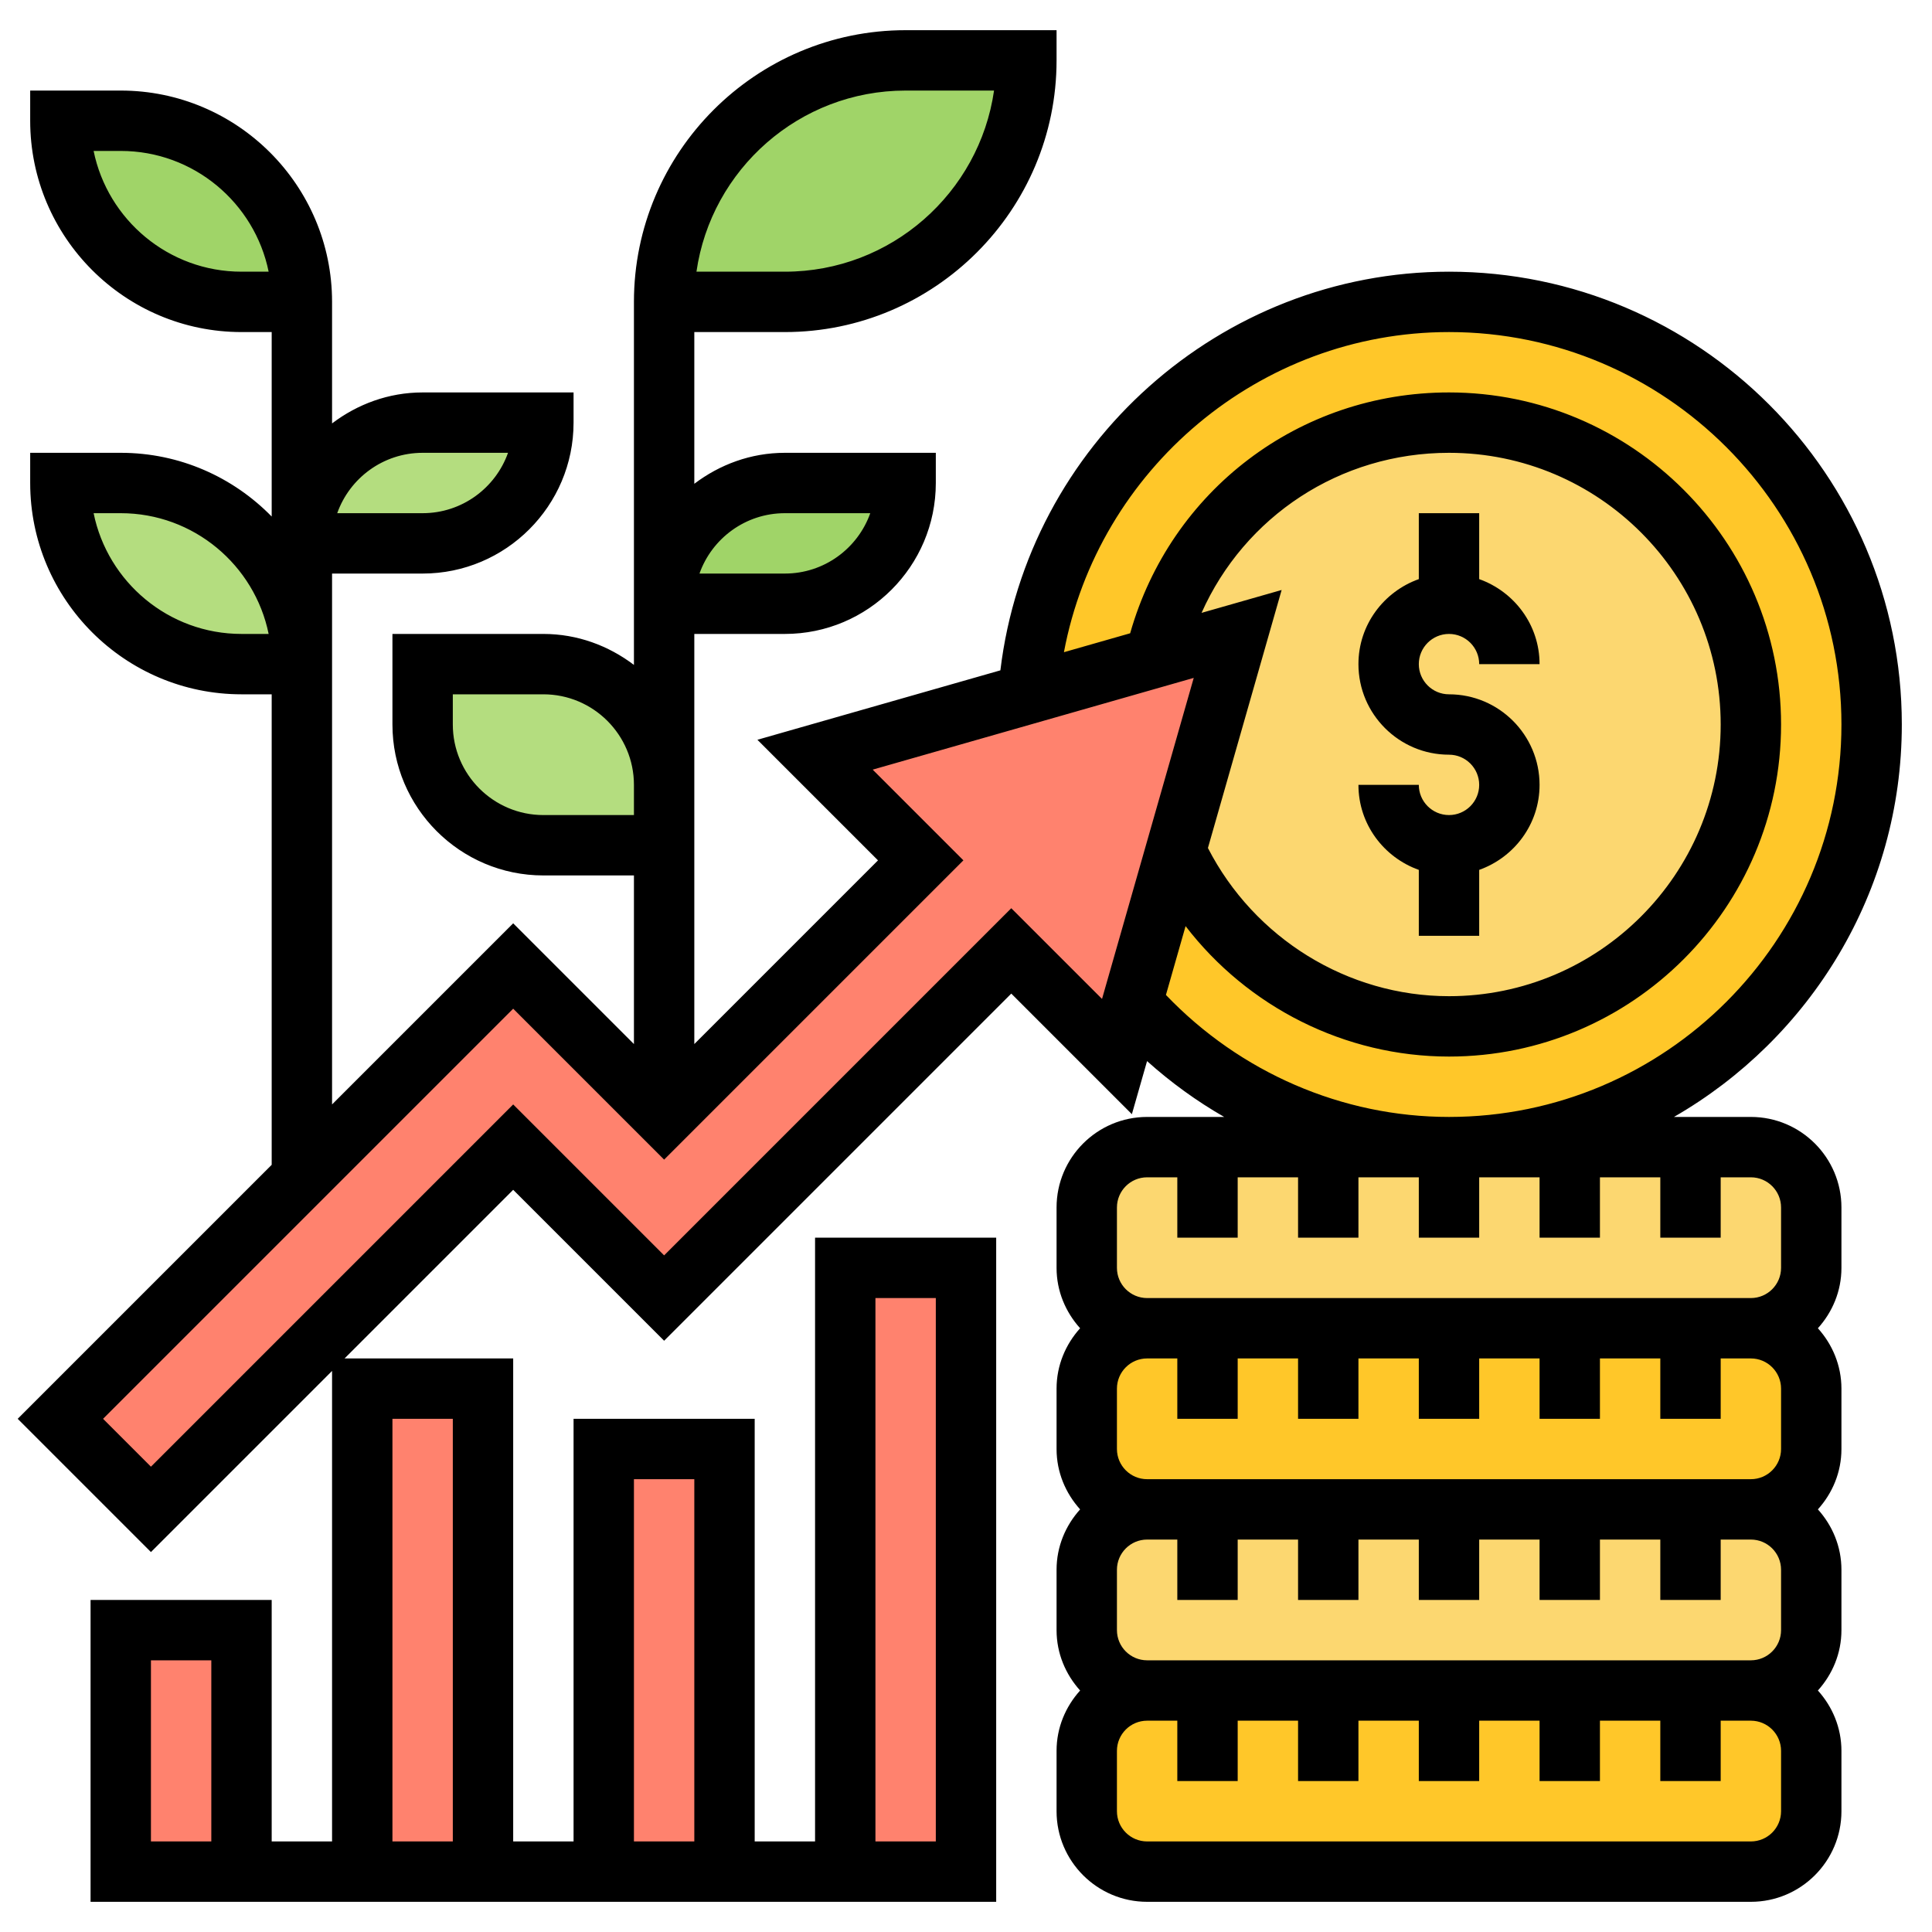 <svg id="Layer_5" enable-background="new 0 0 64 64" height="512" viewBox="0 0 64 64" width="512" xmlns="http://www.w3.org/2000/svg"><g><g><g><path d="m20 48h4v14h-4z" fill="#ff826e"/></g><g><path d="m4 54h4v8h-4z" fill="#ff826e"/></g><g><path d="m12 46h4v16h-4z" fill="#ff826e"/></g><g><path d="m28 42h4v20h-4z" fill="#ff826e"/></g><g><path d="m58 56c1.1 0 2 .9 2 2v2c0 1.1-.9 2-2 2h-20c-1.1 0-2-.9-2-2v-2c0-1.1.9-2 2-2h2 4 4 4 4z" fill="#ffc729"/></g><g><path d="m58 44c1.1 0 2 .9 2 2v2c0 1.1-.9 2-2 2h-2-4-4-4-4-2c-1.1 0-2-.9-2-2v-2c0-1.1.9-2 2-2h2 4 4 4 4z" fill="#ffc729"/></g><g><path d="m58 50c1.1 0 2 .9 2 2v2c0 1.1-.9 2-2 2h-2-4-4-4-4-2c-1.1 0-2-.9-2-2v-2c0-1.1.9-2 2-2h2 4 4 4 4z" fill="#fcd770"/></g><g><path d="m56 38h2c1.1 0 2 .9 2 2v2c0 1.1-.9 2-2 2h-2-4-4-4-4-2c-1.1 0-2-.9-2-2v-2c0-1.1.9-2 2-2h2 4 4 4z" fill="#fcd770"/></g><g><path d="m10 10h-2c-3.31 0-6-2.69-6-6h2c3.31 0 6 2.69 6 6z" fill="#a0d468"/></g><g><path d="m30 2h4c0 2.21-.9 4.21-2.34 5.66-1.45 1.44-3.45 2.34-5.66 2.34h-4c0-2.21.9-4.21 2.34-5.66 1.45-1.44 3.45-2.34 5.66-2.34z" fill="#a0d468"/></g><g><path d="m26 16h4c0 1.1-.45 2.1-1.17 2.83-.73.72-1.73 1.17-2.83 1.17h-4c0-1.1.45-2.1 1.17-2.83.73-.72 1.73-1.17 2.83-1.17z" fill="#a0d468"/></g><g><path d="m10 22h-2c-3.31 0-6-2.69-6-6h2c3.31 0 6 2.69 6 6z" fill="#b4dd7f"/></g><g><path d="m14 14h4c0 1.1-.45 2.1-1.17 2.83-.73.72-1.73 1.17-2.83 1.17h-4c0-1.1.45-2.1 1.17-2.83.73-.72 1.73-1.17 2.83-1.17z" fill="#b4dd7f"/></g><g><path d="m22 26v2h-4c-2.21 0-4-1.79-4-4v-2h4c2.21 0 4 1.79 4 4z" fill="#b4dd7f"/></g><g><circle cx="48" cy="24" fill="#ffc729" r="14"/></g><g><circle cx="48" cy="24" fill="#fcd770" r="10"/></g><g><path d="m41 21-2.06 7.21-1.44 5.03-.5 1.76-3.5-3.5-11.5 11.5-5-5-12 12-3-3 8-8 7-7 5 5 8.5-8.5-3.5-3.5 7.05-2.01 4.2-1.21z" fill="#ff826e"/></g></g><g><path d="m48 27c-.552 0-1-.449-1-1h-2c0 1.302.839 2.402 2 2.816v2.184h2v-2.184c1.161-.414 2-1.514 2-2.816 0-1.654-1.346-3-3-3-.552 0-1-.449-1-1s.448-1 1-1 1 .449 1 1h2c0-1.302-.839-2.402-2-2.816v-2.184h-2v2.184c-1.161.414-2 1.514-2 2.816 0 1.654 1.346 3 3 3 .552 0 1 .449 1 1s-.448 1-1 1z"/><path d="m58 37h-2.548c4.503-2.591 7.548-7.442 7.548-13 0-8.271-6.729-15-15-15-7.579 0-13.964 5.747-14.861 13.206l-8.049 2.3 3.995 3.995-6.085 6.085v-5.586-3-5h3c2.757 0 5-2.243 5-5v-1h-5c-1.13 0-2.162.391-3 1.026v-5.026h3c4.963 0 9-4.038 9-9v-1h-5c-4.963 0-9 4.038-9 9v1 9 1 1.026c-.838-.635-1.87-1.026-3-1.026h-5v3c0 2.757 2.243 5 5 5h3v5.586l-4-4-6 6v-13.586-1-3h3c2.757 0 5-2.243 5-5v-1h-5c-1.13 0-2.162.391-3 1.026v-3.026-1c0-3.86-3.141-7-7-7h-3v1c0 3.86 3.141 7 7 7h1v6.111c-1.272-1.301-3.042-2.111-5-2.111h-3v1c0 3.86 3.141 7 7 7h1v15.586l-8.414 8.414 4.414 4.414 6-6v15.586h-2v-8h-6v10h30v-22h-6v20h-2v-14h-6v14h-2v-16h-5.586l5.586-5.586 5 5 11.5-11.5 3.995 3.995.503-1.759c.789.708 1.645 1.328 2.554 1.85h-2.552c-1.654 0-3 1.346-3 3v2c0 .771.301 1.468.78 2-.48.532-.78 1.229-.78 2v2c0 .771.301 1.468.78 2-.48.532-.78 1.229-.78 2v2c0 .771.301 1.468.78 2-.48.532-.78 1.229-.78 2v2c0 1.654 1.346 3 3 3h20c1.654 0 3-1.346 3-3v-2c0-.771-.301-1.468-.78-2 .48-.532.78-1.229.78-2v-2c0-.771-.301-1.468-.78-2 .48-.532.78-1.229.78-2v-2c0-.771-.301-1.468-.78-2 .48-.532.78-1.229.78-2v-2c0-1.654-1.346-3-3-3zm-32-20h2.829c-.413 1.164-1.525 2-2.829 2h-2.829c.413-1.164 1.525-2 2.829-2zm4-14h2.929c-.487 3.388-3.408 6-6.929 6h-2.929c.487-3.388 3.408-6 6.929-6zm-12 24c-1.654 0-3-1.346-3-3v-1h3c1.654 0 3 1.346 3 3v1zm-4-12h2.829c-.413 1.164-1.525 2-2.829 2h-2.829c.413-1.164 1.525-2 2.829-2zm-6-6c-2.415 0-4.435-1.721-4.899-4h.899c2.415 0 4.435 1.721 4.899 4zm0 12c-2.415 0-4.435-1.721-4.899-4h.899c2.415 0 4.435 1.721 4.899 4zm-1 40h-2v-6h2zm22-18h2v18h-2zm-8 6h2v12h-2zm-6-2v14h-2v-14zm18.5-16.914-11.5 11.5-5-5-12 12-1.586-1.586 13.586-13.586 5 5 9.914-9.914-3.005-3.005 10.635-3.039-3.038 10.635zm6.303-9.784c1.423-3.191 4.579-5.302 8.197-5.302 4.963 0 9 4.038 9 9s-4.037 9-9 9c-3.363 0-6.451-1.922-7.986-4.909l2.442-8.547zm-1.18 12.657.651-2.28c2.058 2.68 5.279 4.321 8.726 4.321 6.065 0 11-4.935 11-11s-4.935-11-11-11c-4.966 0-9.221 3.253-10.562 7.978l-2.194.627c1.135-6.051 6.474-10.605 12.756-10.605 7.168 0 13 5.832 13 13s-5.832 13-13 13c-3.543 0-6.923-1.475-9.377-4.041zm-1.623 7.041c0-.551.448-1 1-1h1v2h2v-2h2v2h2v-2h2v2h2v-2h2v2h2v-2h2v2h2v-2h1c.552 0 1 .449 1 1v2c0 .551-.448 1-1 1h-20c-.552 0-1-.449-1-1zm22 6v2c0 .551-.448 1-1 1h-20c-.552 0-1-.449-1-1v-2c0-.551.448-1 1-1h1v2h2v-2h2v2h2v-2h2v2h2v-2h2v2h2v-2h2v2h2v-2h1c.552 0 1 .449 1 1zm0 6v2c0 .551-.448 1-1 1h-20c-.552 0-1-.449-1-1v-2c0-.551.448-1 1-1h1v2h2v-2h2v2h2v-2h2v2h2v-2h2v2h2v-2h2v2h2v-2h1c.552 0 1 .449 1 1zm0 8c0 .551-.448 1-1 1h-20c-.552 0-1-.449-1-1v-2c0-.551.448-1 1-1h1v2h2v-2h2v2h2v-2h2v2h2v-2h2v2h2v-2h2v2h2v-2h1c.552 0 1 .449 1 1z"/></g></g></svg>